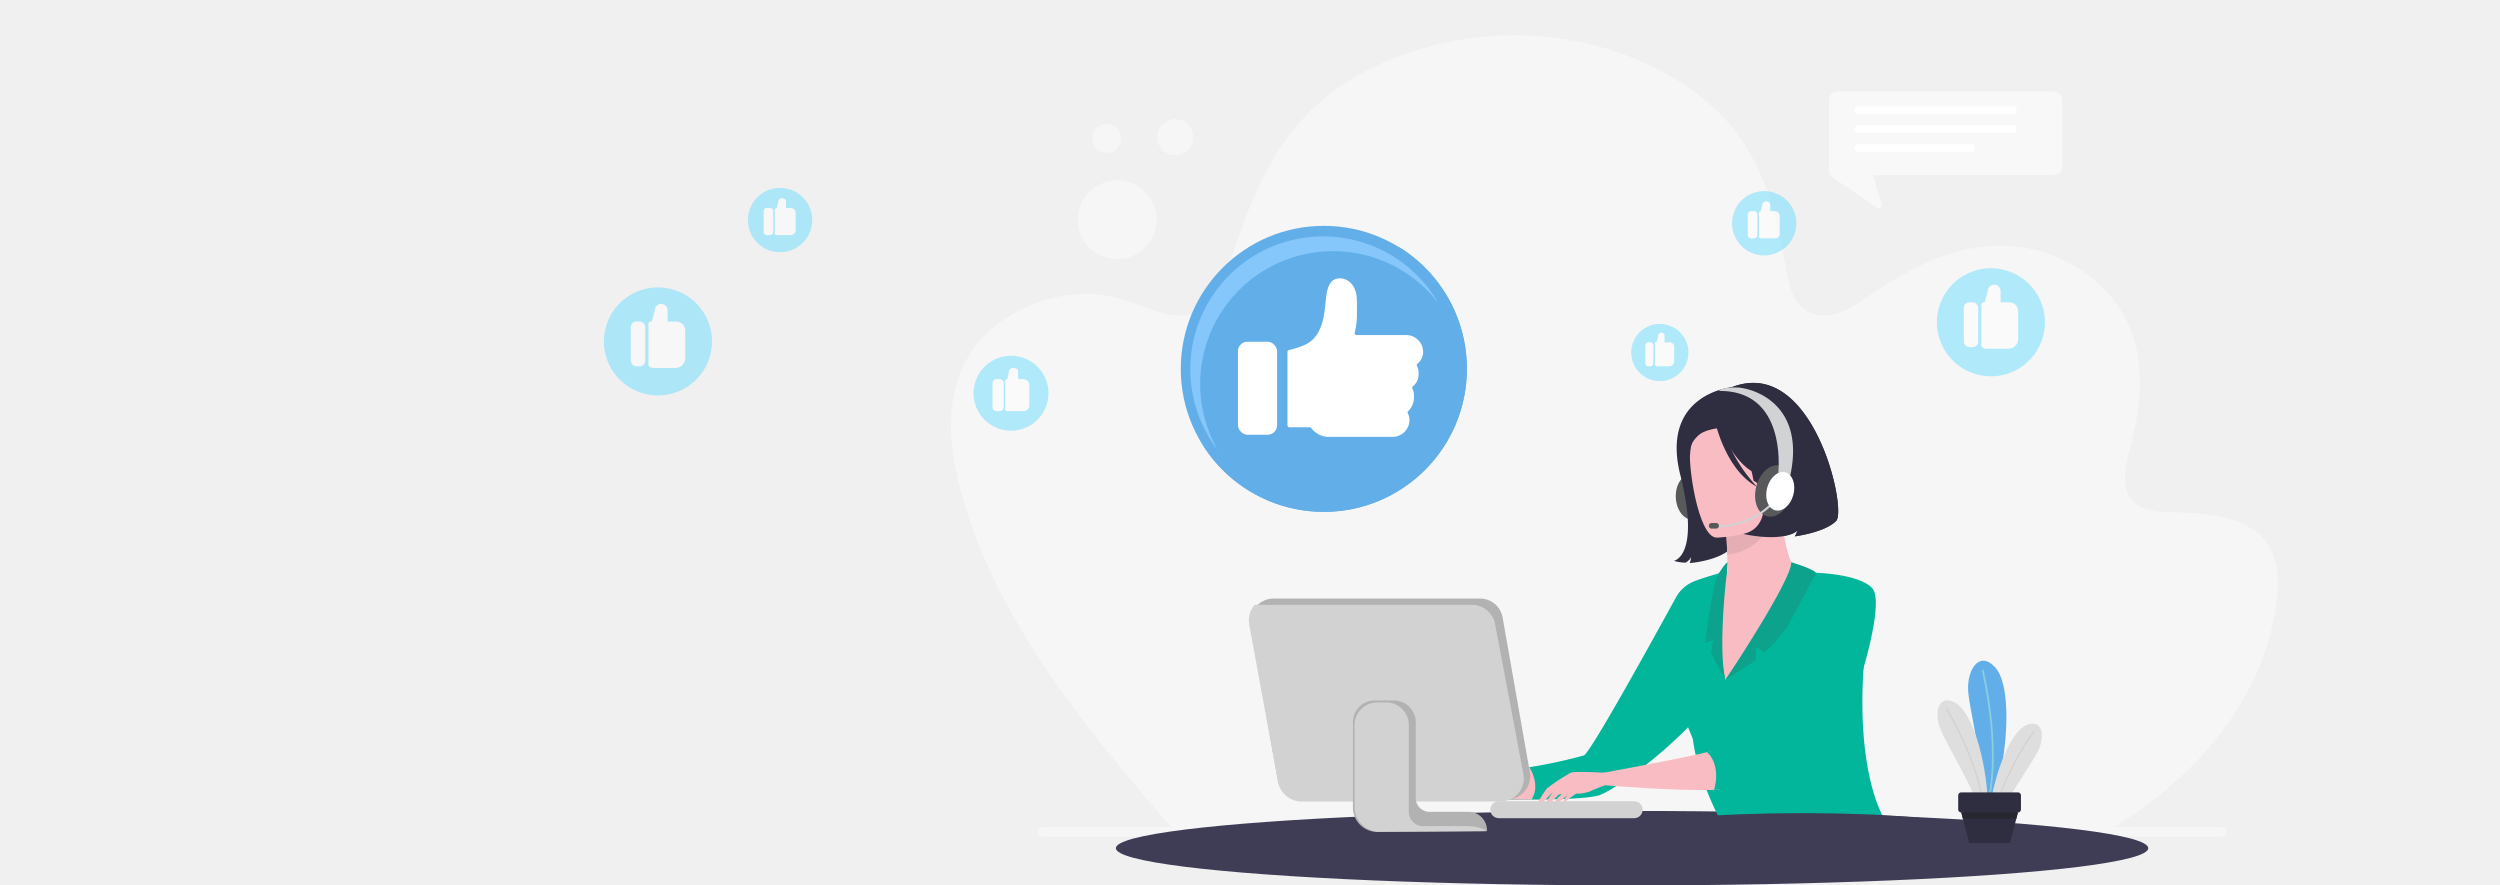 <svg xmlns="http://www.w3.org/2000/svg" width="720" height="255" viewBox="0 0 720 255">
    <defs>
        <linearGradient id="linear-gradient" x1=".154" x2="-1.14" y1="1.174" y2="3.696" gradientUnits="objectBoundingBox">
            <stop offset="0" stop-color="#53d8ff"/>
            <stop offset="1" stop-color="#3840f7"/>
        </linearGradient>
        <clipPath id="clip-path">
            <path id="Path_17828-2" d="M323.412 139.74h-80.03a2.531 2.531 0 0 0-2.531 2.531v20.188a2.531 2.531 0 0 0 1.115 2.1l12.8 8.648a.854.854 0 0 0 1.292-.954l-2.562-8.447h69.915a2.531 2.531 0 0 0 2.531-2.531v-19a2.531 2.531 0 0 0-2.528-2.528z" class="cls-1" transform="translate(-240.851 -139.74)"/>
        </clipPath>
        <style>
            .cls-1{fill:#f8f8f8}.cls-3{fill:#f6f6f6}.cls-4{fill:#3f3d56}.cls-24{fill:#62aee9}.cls-7,.cls-8,.cls-9{fill-rule:evenodd}.cls-7{fill:#dedede}.cls-19,.cls-8{fill:#d2d2d2}.cls-12,.cls-9{fill:#2f2e41}.cls-11{fill:#58595b}.cls-13{fill:#f9bcc3}.cls-14{fill:#02b69b}.cls-17{fill:#0da28c}.cls-18{fill:#b2b2b2}.cls-22{fill:#fff}.cls-23{fill:#d0d2d3}.cls-27{fill:url(#linear-gradient)}
        </style>
    </defs>
    <g id="Header_image" transform="translate(0 -40)">
        <g id="Group_15229">
            <g id="Group_15231">
                <g id="Group_15206">
                    <path id="Image-2-720x225" fill="#f0f0f0" d="M0 0h720v255H0z" transform="translate(0 40)"/>
                </g>
                <g id="Group_15230" transform="translate(2168.896 1256.324)">
                    <g id="Group_20995" transform="translate(-1895 -1206.163)">
                        <g id="Group_20994">
                            <g id="Group_20983">
                                <g id="Group_20948">
                                    <g id="Group_20884" transform="rotate(27 -7.365 106.854)">
                                        <g id="Ellipse_132" transform="translate(6.161 22.59)">
                                            <g id="Group_20878">
                                                <circle id="Ellipse_138" cx="11.295" cy="11.295" r="11.295" class="cls-3"/>
                                            </g>
                                            <g id="Group_20879" transform="translate(0 .001)">
                                                <path id="Path_17835" d="M11.3 22.59a11.3 11.3 0 1 1 11.3-11.3 11.3 11.3 0 0 1-11.3 11.3zm0-21.563A10.269 10.269 0 1 0 21.563 11.3 10.269 10.269 0 0 0 11.3 1.028z" class="cls-3"/>
                                            </g>
                                        </g>
                                        <g id="Ellipse_133" transform="translate(16.428)">
                                            <g id="Group_20880" transform="translate(.001)">
                                                <circle id="Ellipse_139" cx="5.134" cy="5.134" r="5.134" class="cls-3"/>
                                            </g>
                                            <g id="Group_20881" transform="translate(0 .001)">
                                                <path id="Path_17836" d="M5.136 10.269a5.134 5.134 0 1 1 5.133-5.134 5.134 5.134 0 0 1-5.133 5.134zm0-9.241a4.107 4.107 0 1 0 4.107 4.106 4.107 4.107 0 0 0-4.107-4.106z" class="cls-3"/>
                                            </g>
                                        </g>
                                        <g id="Ellipse_134" transform="translate(0 10.269)">
                                            <g id="Group_20882">
                                                <circle id="Ellipse_140" cx="4.107" cy="4.107" r="4.107" class="cls-3"/>
                                            </g>
                                            <g id="Group_20883" transform="translate(.001 .003)">
                                                <path id="Path_17837" d="M4.105 8.213a4.107 4.107 0 1 1 4.108-4.107 4.107 4.107 0 0 1-4.108 4.107zm0-7.187a3.08 3.08 0 1 0 3.082 3.079 3.08 3.08 0 0 0-3.082-3.079z" class="cls-3"/>
                                            </g>
                                        </g>
                                    </g>
                                    <g id="Group_20978">
                                        <g id="Path_4557_1_">
                                            <path id="Path_9077_1_" d="M28.084 259.6c-27.656-31.617-54.6-64.91-63.4-102.233-2.976-12.649-3.623-26.3 4.226-37.681S-4.67 100.38 11.152 105c7.469 2.176 15.415 6.865 22.462 4.016 4.31-1.755 6.065-5.673 7.371-9.238 6.248-17.156 11.12-35.322 25.661-49.29 15.022-14.432 39.914-22.633 64.1-21.128s46.974 12.669 58.7 28.767c8.985 12.34 11.484 26.688 14.124 40.63.843 4.413 2.668 9.68 8.326 10.881 5.082 1.08 9.94-1.882 13.843-4.562 11.442-7.9 25.017-15.752 40.489-15.275 16.411.505 30.177 10.81 35.444 22.575s3.566 24.667.2 36.839c-1.628 5.9-2.541 13.688 4.6 16.341a23.023 23.023 0 0 0 7.385.955c8.817.2 18.546.87 24.667 5.685 6.08 4.773 6.655 12.144 5.979 18.757-2.847 27.629-22 52.241-51.37 68.861z" class="cls-3" transform="translate(37.378 -29.185)"/>
                                        </g>
                                        <g id="Group_9047_1_" transform="translate(24.977 227.99)">
                                            <g id="Path_4582_1_">
                                                <path id="Path_9102_1_" d="M2.668 192.97H342.29a1.4 1.4 0 0 1 0 2.807H2.668a1.378 1.378 0 0 1-1.348-1.4 1.355 1.355 0 0 1 1.32-1.4c0 .014.014.014.028 0" class="cls-3" transform="translate(-1.319 -192.97)"/>
                                            </g>
                                        </g>
                                        <ellipse id="Ellipse_1" cx="148.665" cy="10.723" class="cls-4" rx="148.665" ry="10.723" transform="translate(47.474 223.393)"/>
                                    </g>
                                </g>
                                <g id="Group_13735" transform="translate(284.087 180.122)">
                                    <g id="Group_13733">
                                        <g id="Group_13730" fill-rule="evenodd" transform="translate(8.815)">
                                            <path id="Path_10651" fill="#62aee9" d="M22.91 1.685c-4.616-4.7-8.051 1.268-7.573 7.26.456 5.682 5.354 25.18 4.444 33.38h1.873c4.593-10.51 7.172-34.625 1.256-40.64z" transform="translate(-15.293 .005)"/>
                                            <path id="Path_10652" fill="#88cedf" d="M23.876 44.215c4.467-16.575-1.187-39.5-1.2-39.572a.268.268 0 0 0-.518.127c.017.075 5.677 23.019 1.181 39.444z" transform="translate(-18.195 -1.876)"/>
                                        </g>
                                        <g id="Group_13731" transform="translate(0 11.406)">
                                            <path id="Path_10653" d="M5.041 20.434C.177 17.857-1.05 23.482.846 28.133c1.576 3.855 8.518 15.255 11.14 22.586h2.473c.213-10.13-3.672-27.243-9.418-30.285z" class="cls-7" transform="translate(.004 -19.785)"/>
                                            <path id="Path_10654" d="M15.322 52.329C13.714 38.63 4.6 23.749 4.567 23.692a.222.222 0 1 0-.38.231c.034.051 9.083 14.847 10.69 28.407z" class="cls-8" transform="translate(-1.759 -21.395)"/>
                                        </g>
                                        <g id="Group_13732" transform="translate(15.084 18.099)">
                                            <path id="Path_10655" d="M36.694 31.855c4.715-2.057 5.463 3.274 3.365 7.469-1.423 2.847-6.524 10.127-9.964 16.316H26.17c1.342-9.371 5.648-21.658 10.524-23.785z" class="cls-7" transform="translate(-26.17 -31.399)"/>
                                            <path id="Path_10656" d="M28.6 57.157a84.928 84.928 0 0 1 11.089-22.091.206.206 0 0 1 .335.242 84.85 84.85 0 0 0-11 21.849z" class="cls-8" transform="translate(-27.199 -32.917)"/>
                                        </g>
                                    </g>
                                    <g id="Group_13734" transform="translate(5.978 37.919)">
                                        <path id="Path_10657" d="M11.258 65.79h16.3a.888.888 0 0 1 .888.887V70.7a.888.888 0 0 1-.888.888h-16.3a.888.888 0 0 1-.888-.888v-4.023a.9.9 0 0 1 .888-.887z" class="cls-9" transform="translate(-10.37 -65.79)"/>
                                        <path id="Path_10658" d="M14.711 71.47h10.708l2.8 2.518-2.278 8.8H14.2l-2.288-8.8z" class="cls-9" transform="translate(-11.022 -68.196)"/>
                                        <path id="Path_10659" fill="#272631" fill-rule="evenodd" d="M28.214 75.84l-.473 1.809H12.383l-.473-1.809z" transform="translate(-11.022 -70.048)"/>
                                    </g>
                                </g>
                            </g>
                            <g id="Group_20991" transform="translate(85.771 100.111)">
                                <g id="Group_20863" transform="translate(59.059)">
                                    <path id="Path_18017" d="M366.251 239.241c.653 3.489-.756 6.956-3.147 7.746s-4.858-1.4-5.512-4.888.756-6.956 3.146-7.745 4.862 1.398 5.513 4.887z" class="cls-11" transform="translate(-293.539 -207.783)"/>
                                    <path id="Path_17794" d="M1090.206 1158.4s10.534 5.388 2.86 16.964c0 0 9.053 1.046 11.331-1.557a7.416 7.416 0 0 1-.743 1.694s8.771-1.15 11.914-4.474-6.658-47.544-30.021-38.5c0 0-20.771 1.895-14.877 25.308s-1.851 24.713-1.851 24.713a11.186 11.186 0 0 0 3.372.525s1.424-.834 1.581-1.725a5.483 5.483 0 0 1-.4 1.851s8.492-.612 12.136-4.468 6.711-15.638 4.698-20.331z" class="cls-12" transform="translate(-1005.465 -1131.302)"/>
                                    <path id="Path_17796" d="M1070.717 1278c3.145 2.428 5.135 11.191 10.2 12.637 19.006 5.425 29.208-17.144 32.545-28.162a16.556 16.556 0 0 0-6.414-2.334c-1.381-.235-2.839-.417-4.046-.54-2.076-1.765-4.948-8.7-5.125-19.246l-.918.2-15.373 3.375s.448 4.854.557 9.425c.081 3.577.2 4.433-.08 4.858-1.2.2-2.6 3.253-2.6 3.253a.057.057 0 0 1-.009.014 97.794 97.794 0 0 0-8.739 16.524z" class="cls-13" transform="translate(-1003.426 -1203.987)"/>
                                    <g id="Group_20859" transform="translate(0 54.089)">
                                        <path id="Path_17798" d="M1029.415 1359.037s9.038.332 18.852.366h3.506c7.993-.033 15.849-.313 19.19-1.176 3.266-.842 15.828-9.355 25.88-19.67.78 1.858 1.368 3.274 1.382 3.391a52.251 52.251 0 0 0 1.387 6.863 83.259 83.259 0 0 0 6.207 15.879l5.382-.01 42.025-.061s-7.939-12.226-5.807-43.549c.054-.793-7.317-26.065-7.317-26.065s-5.727-1-12.346-1.534c-.623.569-1.91 17.2-10.189 18.157-1.346.155-9.986 13.352-9.986 13.352l-2.616-13.479 3.095-17.883a94.168 94.168 0 0 0-9.452 2.9 10.428 10.428 0 0 0-5.266 4.681c-5.785 10.571-24.558 44.664-26.476 45.461a138.737 138.737 0 0 1-15.712 3.4c-9.574 1.748-19.852 3.409-19.852 3.409z" class="cls-14" transform="translate(-1029.415 -1293.469)"/>
                                        <path id="Path_17799" fill="#bed2fa" d="M1171.544 1507.036l3.009.008-.01-.013z" transform="translate(-1098.136 -1435.818)"/>
                                    </g>
                                    <path id="Path_17797" fill="#e5aeb5" d="M1120.194 1244.334s.452 4.85.557 9.425c8.632-.427 13.035-8.4 14.814-12.8z" transform="translate(-1042.023 -1204.386)"/>
                                    <path id="Path_17800" d="M1121.649 1195.456s20.437-.4 19.991-13.124 1.893-21.344-11.174-21.627-15.43 4.662-16.316 8.945 2.171 25.582 7.5 25.806z" class="cls-13" transform="translate(-1046.041 -1150.888)"/>
                                    <path id="Path_17805" d="M1106.882 1151.486s5.233 15.5 13.08 18.128 10.452-.484 10.452-.484a22.7 22.7 0 0 1-6.448-13.907s-12.68-10.075-17.084-3.737z" class="cls-12" transform="translate(-1032.433 -1143.355)"/>
                                    <path id="Path_17806" d="M1166.442 1158.869s-10.656-.6-13.84 2.436c-2.3 2.188-2.242 3.331-2.42 6.248 0 0-4.66-7.189.135-12.219 5.083-5.334 16.125 3.535 16.125 3.535z" class="cls-12" transform="translate(-1082.217 -1146.177)"/>
                                    <path id="Path_17807" d="M1138.834 1153.257s2.669 14.83 12.424 20.213c0 0-9.449-9.67-9.617-19.345s-2.807-.868-2.807-.868z" class="cls-12" transform="translate(-1063.931 -1143.486)"/>
                                    <path id="Path_17808" d="M1099.452 1171.021c-3.142 3.324-11.913 4.477-11.913 4.477a7.318 7.318 0 0 0 .742-1.7c-4.51 3.654-15.58 1-15.58 1 8.825-1.95 5.978-14.7 2.968-15.24a275.846 275.846 0 0 0-6.848-26.953c.392-.064.612-.084.612-.084 23.361-9.051 33.161 35.179 30.02 38.5z" class="cls-12" transform="translate(-989.348 -1131.302)"/>
                                    <path id="Path_17812" d="M1291.449 1467.528s-9.068-.5-9.949-.044a49.538 49.538 0 0 0-7.064 4.657 48.529 48.529 0 0 0-2.763 4.413s.865.232 1.255-.107 3.349-3.378 3.349-3.378l-3.039 4.463a2.633 2.633 0 0 0 1.468-.489c.417-.442 3.257-3.234 3.257-3.234l.968-.185a10.357 10.357 0 0 0-1.52 1.455 8.927 8.927 0 0 0-.89 1.435 7.322 7.322 0 0 0 1.139-.266c.27-.125 2.816-2.277 2.816-2.277l-1.35 1.78a3.665 3.665 0 0 0 1.21-.24 18.7 18.7 0 0 1 2.635-1.957 12.234 12.234 0 0 0 3.971-.656c1.088-.557 4.5-1.833 4.5-1.833z" class="cls-13" transform="translate(-1247.76 -1355.241)"/>
                                    <path id="Path_17813" d="M1106.793 1286.151s5.86 1.708 7.2 3.055c0 0-6.121 15.658-14.961 22.973l-2.362-1.675v3.808l-8.844 5.788s19.423-29.211 18.969-33.948z" class="cls-17" transform="translate(-1009.655 -1234.508)"/>
                                    <path id="Path_17815" d="M1170.758 1288.738s-2.7 21.312-.478 31.363c0 0-3.62-6.651-4.128-7.871l.609-3.654-2.334.811s2.06-16.991 3.923-19.968 2.551-3.274 2.551-3.274z" class="cls-17" transform="translate(-1092.109 -1234.51)"/>
                                    <path id="Path_17816" d="M1330.419 1472.144s11.308.417 22.358.364c2.741-4.252-.615-9.348-.615-9.348-9.574 1.748-19.852 3.409-19.852 3.409z" class="cls-13" transform="translate(-1330.419 -1352.487)"/>
                                    <path id="Path_17822" d="M1171.544 1457.965s21.511 1.879 33.4 1.349v-11.681c-7.79 2.151-33.391 6.793-33.391 6.793z" class="cls-13" transform="translate(-1128.527 -1342.137)"/>
                                    <path id="Path_17823" d="M1067.708 1295.31s12.3.285 16.11 4.393-3.778 27.353-3.778 27.353-22.931 28.085-34.4 30.065c0 0-5.013.685-7.354.722 0 0 2.295-6.68-1.973-10.873 0 0 4.911-1.375 5.115-1.984s26.28-49.676 26.28-49.676z" class="cls-14" transform="translate(-963.373 -1240.612)"/>
                                </g>
                                <g id="Group_20990" transform="translate(0 62.115)">
                                    <path id="Path_18009" d="M1877.318 588.613h-59.746a6.594 6.594 0 0 1-6.405-5.567l-7.792-44.27a6.716 6.716 0 0 1 6.406-8.023h59.746a6.593 6.593 0 0 1 6.405 5.567l7.792 44.27a6.716 6.716 0 0 1-6.406 8.023z" class="cls-18" transform="translate(-1802.825 -530.753)"/>
                                    <path id="Path_18010" d="M1882.345 584.912l-8.185-43.35a6.793 6.793 0 0 0-6.727-5.453h-62.49a6.9 6.9 0 0 0-1.566 5.781l8.3 45.2a6.938 6.938 0 0 0 6.824 5.684h57.115a6.712 6.712 0 0 0 6.727-7.856z" class="cls-19" transform="translate(-1803.26 -534.31)"/>
                                    <path id="Path_18011" d="M1974.219 704.68h-11.672a3.968 3.968 0 0 1-3.769-4.141V679.2a6.316 6.316 0 0 0-6-6.591h-6.1a6.316 6.316 0 0 0-6 6.591v23.9a7.056 7.056 0 0 0 6.748 7.368l31.857-.219a5.335 5.335 0 0 0-5.064-5.569z" class="cls-18" transform="translate(-1910.705 -643.265)"/>
                                    <path id="Path_18012" d="M1942.755 681.69v23.534a7.26 7.26 0 0 0 6.727 7.234l31.09-.2c0-.509-2.454-1.438-5.482-1.438h-12.626a4.077 4.077 0 0 1-4.078-4.077V681.7a6.49 6.49 0 0 0-6.491-6.49h-2.652a6.49 6.49 0 0 0-6.489 6.483z" class="cls-19" transform="translate(-1912.314 -645.279)"/>
                                </g>
                                <path id="Rectangle_5691" d="M2.444 0h38.969a2.444 2.444 0 0 1 0 4.888H2.444a2.444 2.444 0 1 1 0-4.888z" class="cls-19" transform="translate(69.55 120.474)"/>
                            </g>
                            <ellipse id="Ellipse_135" cx="45.612" cy="4.147" class="cls-4" rx="45.612" ry="4.147" transform="translate(199.616 224.018)"/>
                            <g id="Group_20874" transform="translate(252.85 16.188)">
                                <g id="Group_20872-2">
                                    <path id="Path_17826-2" d="M305.52 139.74h-62.138a2.531 2.531 0 0 0-2.531 2.531v20.188a2.531 2.531 0 0 0 1.115 2.1l12.8 8.648a.854.854 0 0 0 1.292-.954l-2.562-8.447h52.023a2.531 2.531 0 0 0 2.531-2.531v-19a2.531 2.531 0 0 0-2.528-2.528z" class="cls-1" transform="translate(-240.851 -139.74)"/>
                                    <g id="Group_20871-2" clip-path="url(#clip-path)">
                                        <path id="Path_17827-2" fill="#f8f8f8" d="M261.433 182.275l-2.837-2.363h-8.273l10.636 5.909z" transform="translate(-244.652 -155.855)" style="mix-blend-mode:multiply;isolation:isolate" opacity="0.22"/>
                                    </g>
                                </g>
                                <path id="Path_17829-2" d="M299.174 149.064h-45.158c-.4 0-.726-.481-.726-1.075s.325-1.075.726-1.075h45.158c.4 0 .726.481.726 1.075s-.326 1.075-.726 1.075z" class="cls-22" transform="translate(-245.841 -142.619)"/>
                                <path id="Path_17830-2" d="M299.174 158.154h-45.158c-.4 0-.726-.481-.726-1.075s.325-1.075.726-1.075h45.158c.4 0 .726.481.726 1.075s-.326 1.075-.726 1.075z" class="cls-22" transform="translate(-245.841 -146.266)"/>
                                <rect id="Rectangle_5690-2" width="34.523" height="2.149" class="cls-22" rx=".755" transform="translate(7.449 15.184)"/>
                            </g>
                        </g>
                        <g id="Group_20993" transform="translate(218.28 101.42)">
                            <ellipse id="Ellipse_142" cx="7.539" cy="5.21" class="cls-11" rx="7.539" ry="5.21" transform="rotate(-75.1 29.11 10.266)"/>
                            <path id="Path_18013" d="M419.743 200.43s3.193-24.58-17-24.36c0 0 .2-1.016 4.79-1.016s20.227 4.44 15.724 25.376a2.989 2.989 0 0 0-3.514 0z" class="cls-23" transform="translate(-399.836 -175.054)"/>
                            <g id="Group_20992" transform="translate(1.472 33.13)">
                                <path id="Path_18014" d="M399.7 276.926c-.255 0-.511 0-.771-.013a.306.306 0 0 1-.295-.316.3.3 0 0 1 .316-.295 21.9 21.9 0 0 0 16.19-6.458.306.306 0 1 1 .46.4 22.565 22.565 0 0 1-15.9 6.677z" class="cls-23" transform="translate(-398.631 -269.74)"/>
                            </g>
                            <path id="Path_18015" d="M396.537 288.255h-1.3a.809.809 0 1 1 0-1.617h1.294a.809.809 0 0 1 0 1.617z" class="cls-11" transform="translate(-394.432 -247.598)"/>
                            <path id="Path_18016" d="M449.585 250.266c-.413 3.065-2.525 5.551-4.72 5.551s-3.638-2.485-3.226-5.551 2.525-5.552 4.719-5.552 3.642 2.486 3.227 5.552z" class="cls-22" transform="translate(-425.074 -220.343)"/>
                        </g>
                    </g>
                </g>
            </g>
        </g>
        <g id="Group_15257">
            <g id="Group_15241" transform="translate(-155.697 -140.719)">
                <g id="Group_15239" transform="translate(495.761 245.761)">
                    <g id="Group_15236">
                        <circle id="Ellipse_1-2" cx="41.197" cy="41.197" r="41.197" class="cls-24"/>
                    </g>
                    <g id="Group_15237" transform="translate(6.482 6.035)">
                        <path id="Path_13" d="M592.03 283.006a41.2 41.2 0 0 1-56.27 57.3 41.2 41.2 0 1 0 56.27-57.3z" class="cls-24" transform="translate(-535.76 -283.006)"/>
                    </g>
                    <g id="Group_15238" transform="translate(2.752 3.042)">
                        <path id="Path_14" fill="#85c7fa" d="M515.593 307.035a38.249 38.249 0 0 1 68.569-23.316 38.252 38.252 0 1 0-63.487 42.38 38.074 38.074 0 0 1-5.082-19.064z" transform="translate(-512.746 -264.533)"/>
                    </g>
                </g>
                <g id="Group_15240" transform="translate(512.222 260.874)">
                    <path id="Path_15" d="M719.579 355.374h-14.3a.553.553 0 0 1-.54-.693 23.9 23.9 0 0 0 .633-6.419 37.41 37.41 0 0 0-.073-3.774 6.8 6.8 0 0 0-1.218-3.542 4.589 4.589 0 0 0-3.526-1.916c-3.267 0-3.784 3.2-4.088 5.794-.355 3.026-.5 6.155-1.833 8.944a8.319 8.319 0 0 1-4.347 4.452 23.4 23.4 0 0 1-4.467 1.453.553.553 0 0 0-.451.543v21.147a.557.557 0 0 0 .557.557h5.851a.559.559 0 0 1 .447.231 6.32 6.32 0 0 0 5.078 2.55h18.332a4.879 4.879 0 0 0 4.864-4.864 4.254 4.254 0 0 0-.462-1.928.543.543 0 0 1 .145-.672 5.587 5.587 0 0 0 1.632-3.954v-.557a4.254 4.254 0 0 0-.462-1.928.544.544 0 0 1 .145-.672 4.3 4.3 0 0 0 1.633-3.365v-.561a4.253 4.253 0 0 0-.462-1.928.544.544 0 0 1 .145-.672 4.3 4.3 0 0 0 1.633-3.365 4.879 4.879 0 0 0-4.866-4.861z" class="cls-22" transform="translate(-671.104 -339.029)"/>
                    <rect id="Rectangle_1011" width="11.284" height="26.797" class="cls-22" rx="2.744" transform="translate(0 18.255)"/>
                </g>
            </g>
            <g id="Group_15256" opacity="0.436" transform="translate(46.535 -64.024)">
                <g id="Group_15243" transform="translate(449.856 156.625)">
                    <circle id="Ellipse_2" cx="9.258" cy="9.258" r="9.258" class="cls-27" transform="rotate(-71.695 12.166 8.79)"/>
                    <g id="Group_15242" transform="translate(6.966 5.434)">
                        <path id="Rectangle_1012" d="M.938 0h.89a.937.937 0 0 1 .937.937V6.9a.938.938 0 0 1-.937.938h-.89A.938.938 0 0 1 0 6.9V.938A.938.938 0 0 1 .938 0z" class="cls-22" transform="translate(0 2.765)"/>
                        <path id="Path_16" d="M857.567 171.765h-1.341v-1.854c0-.6-.536-.912-1.136-.912h-.038a1.014 1.014 0 0 0-1.085 1l-.436 1.828c-.238 0-.531.15-.531.389v7.084c0 .238.393.3.631.3h3.936a1.354 1.354 0 0 0 1.424-1.488v-4.705a1.481 1.481 0 0 0-1.424-1.642z" class="cls-22" transform="translate(-849.774 -169)"/>
                    </g>
                </g>
                <g id="Group_15245" transform="translate(230.395 203.035)">
                    <circle id="Ellipse_3" cx="10.791" cy="10.791" r="10.791" class="cls-27" transform="rotate(-66.05 15.17 9.86)"/>
                    <g id="Group_15244" transform="translate(8.902 6.953)">
                        <rect id="Rectangle_1013" width="3.226" height="9.217" class="cls-22" rx="1.093" transform="translate(0 3.226)"/>
                        <path id="Path_17" d="M387.225 276.226h-1.538v-2.173c0-.7-.65-1.053-1.348-1.053h-.045a1.178 1.178 0 0 0-1.265 1.159l-.459 2.129c-.278 0-.571.172-.571.451V285c0 .278.359.444.637.444h4.588a1.678 1.678 0 0 0 1.688-1.832v-5.485a1.736 1.736 0 0 0-1.687-1.901z" class="cls-22" transform="translate(-378.313 -273)"/>
                    </g>
                </g>
                <g id="Group_15249" transform="translate(124.15 183.567)">
                    <circle id="Ellipse_5" cx="15.563" cy="15.563" r="15.563" class="cls-27" transform="rotate(-76.35 19.233 15.117)"/>
                    <g id="Group_15248" transform="translate(10.991 7.987)">
                        <rect id="Rectangle_1015" width="4.148" height="12.904" class="cls-22" rx="1.576" transform="translate(0 5.069)"/>
                        <path id="Path_19" d="M166.889 238.069h-2.359v-3.252a1.8 1.8 0 0 0-1.805-1.817h-.065a1.821 1.821 0 0 0-1.824 1.821l-.836 3.145c-.4 0-1 .324-1 .724v11.91c0 .4.871.83 1.272.83h6.617a2.8 2.8 0 0 0 2.711-2.83v-7.91a2.625 2.625 0 0 0-2.711-2.621z" class="cls-22" transform="translate(-153.931 -233)"/>
                    </g>
                </g>
                <g id="Group_15251" transform="translate(507.81 177.799)">
                    <circle id="Ellipse_6" cx="15.563" cy="15.563" r="15.563" class="cls-27" transform="rotate(-75.113 19.562 15.041)"/>
                    <g id="Group_15250" transform="translate(11.229 8.225)">
                        <rect id="Rectangle_1016" width="4.148" height="12.904" class="cls-22" rx="1.576" transform="translate(0 5.069)"/>
                        <path id="Path_20" d="M999.889 226.069h-2.359v-3.252a1.8 1.8 0 0 0-1.8-1.818h-.065a1.821 1.821 0 0 0-1.824 1.821l-.841 3.146c-.4 0-1 .324-1 .724v11.91c0 .4.871.83 1.272.83h6.617a2.8 2.8 0 0 0 2.711-2.832v-7.91a2.625 2.625 0 0 0-2.711-2.619z" class="cls-22" transform="translate(-986.931 -221)"/>
                    </g>
                </g>
                <g id="Group_15253" transform="translate(421.138 195.192)">
                    <circle id="Ellipse_7" cx="8.234" cy="8.234" r="8.234" class="cls-27" transform="rotate(-72.192 10.752 7.84)"/>
                    <g id="Group_15252" transform="translate(6.19 4.657)">
                        <rect id="Rectangle_1017" width="2.304" height="6.913" class="cls-22" rx=".834" transform="translate(0 2.765)"/>
                        <path id="Path_21" d="M792.127 253.765h-1.361v-1.825a.846.846 0 0 0-.841-.941h-.034a.955.955 0 0 0-.965.953l-.419 1.659c-.212 0-.505.166-.505.378v6.3c0 .212.413.385.626.385h3.5a1.411 1.411 0 0 0 1.4-1.444v-4.185a1.282 1.282 0 0 0-1.401-1.28z" class="cls-22" transform="translate(-785.235 -251)"/>
                    </g>
                </g>
                <g id="Group_15255" transform="translate(166.849 156.126)">
                    <circle id="Ellipse_8" cx="9.258" cy="9.258" r="9.258" class="cls-27" transform="rotate(-75.554 11.567 8.965)"/>
                    <g id="Group_15254" transform="translate(6.544 5.011)">
                        <path id="Rectangle_1018" d="M.938 0h.89a.937.937 0 0 1 .937.937V6.9a.938.938 0 0 1-.937.938h-.89A.938.938 0 0 1 0 6.9V.938A.938.938 0 0 1 .938 0z" class="cls-22" transform="translate(0 2.765)"/>
                        <path id="Path_22" d="M242.567 169.765h-1.341v-1.854c0-.6-.536-.912-1.136-.912h-.038a1.014 1.014 0 0 0-1.085 1l-.436 1.828c-.238 0-.531.15-.531.389v7.084c0 .238.393.3.631.3h3.936a1.354 1.354 0 0 0 1.424-1.488v-4.705a1.481 1.481 0 0 0-1.424-1.642z" class="cls-22" transform="translate(-234.774 -167)"/>
                    </g>
                </g>
            </g>
        </g>
    </g>
</svg>

